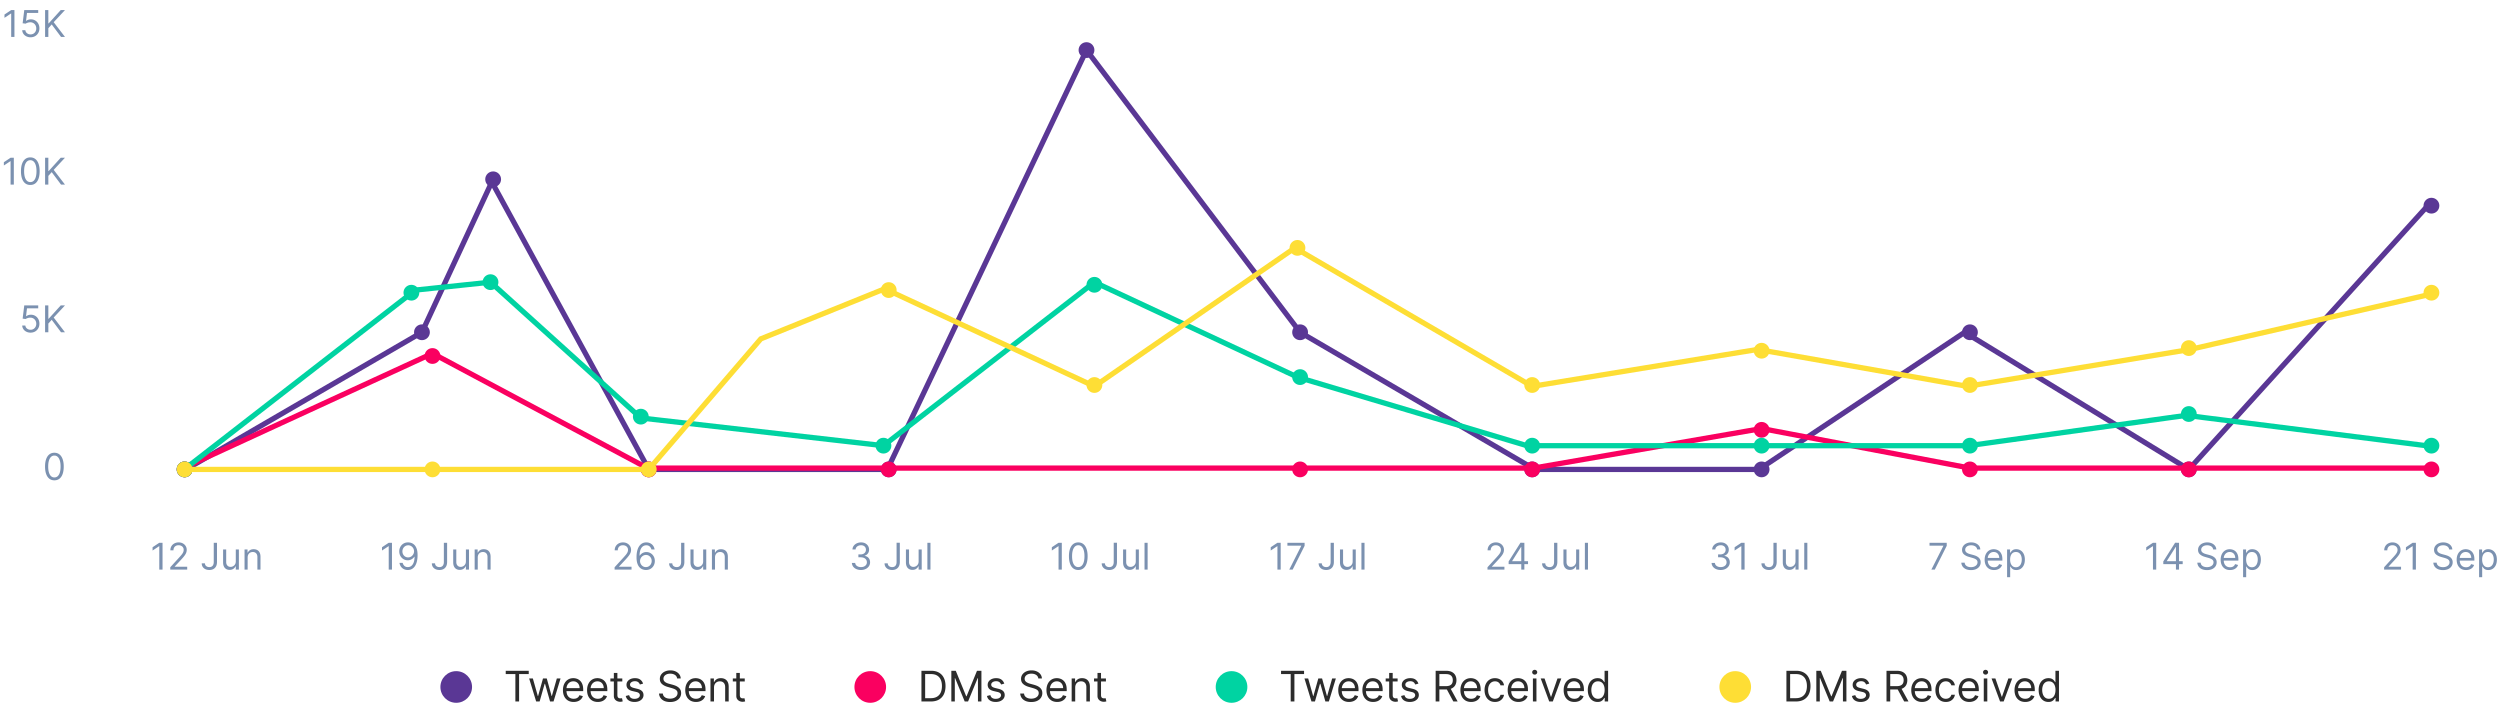 <svg width="948" height="270" viewBox="0 0 948 270" fill="none" xmlns="http://www.w3.org/2000/svg"><path d="M61.633 205.818V216h-1.232v-8.889h-.06l-2.486 1.65v-1.252l2.546-1.691h1.232zM64.563 216v-.895l3.36-3.679c.395-.431.72-.805.975-1.123.255-.322.444-.624.567-.905.126-.285.189-.584.189-.895 0-.358-.087-.668-.259-.93a1.672 1.672 0 00-.696-.606 2.25 2.25 0 00-.994-.214c-.391 0-.733.081-1.024.243a1.68 1.68 0 00-.672.672 2.1 2.1 0 00-.233 1.014h-1.173c0-.597.137-1.12.412-1.571.275-.451.65-.802 1.124-1.054a3.386 3.386 0 011.606-.378c.596 0 1.125.126 1.585.378.461.252.823.591 1.084 1.019.262.428.393.903.393 1.427 0 .374-.068.741-.204 1.099-.132.354-.364.75-.696 1.188-.328.434-.784.964-1.367 1.591l-2.287 2.446v.079h4.733V216h-6.423zm16.49-10.182h1.233v7.279c0 .649-.119 1.201-.357 1.655a2.43 2.43 0 01-1.01 1.034c-.434.236-.946.353-1.536.353-.557 0-1.052-.101-1.486-.303a2.453 2.453 0 01-1.025-.875c-.248-.378-.372-.827-.372-1.347h1.213c0 .288.07.54.213.755.146.212.345.378.597.497.252.12.539.179.86.179.355 0 .656-.074.905-.223.248-.149.437-.368.567-.657.132-.291.199-.647.199-1.068v-7.279zm8.358 7.06v-4.514h1.173V216H89.41v-1.293h-.08a2.507 2.507 0 01-.835.99c-.378.268-.855.402-1.432.402-.477 0-.901-.104-1.273-.313a2.191 2.191 0 01-.875-.954c-.212-.428-.318-.966-.318-1.616v-4.852h1.174v4.772c0 .557.155 1.001.467 1.333.315.331.716.497 1.203.497a2 2 0 00.89-.224 1.94 1.94 0 00.766-.686c.208-.308.313-.701.313-1.178zm4.495-1.472V216h-1.173v-7.636h1.134v1.193h.099c.179-.388.45-.7.815-.935.365-.238.836-.358 1.412-.358.517 0 .97.106 1.358.318.387.209.689.527.904.955.216.424.324.961.324 1.611V216h-1.174v-4.773c0-.6-.156-1.067-.467-1.402-.312-.338-.74-.507-1.283-.507-.374 0-.71.081-1.004.244a1.738 1.738 0 00-.691.711c-.17.311-.254.689-.254 1.133zm54.728-5.588V216h-1.233v-8.889h-.06l-2.486 1.65v-1.252l2.546-1.691h1.233zm6.169-.139c.418.003.835.083 1.253.239.418.155.799.414 1.144.775.344.358.621.847.83 1.467.209.62.313 1.397.313 2.331 0 .905-.086 1.709-.258 2.412-.17.699-.415 1.289-.736 1.77-.318.48-.706.845-1.164 1.093a3.15 3.15 0 01-1.541.373c-.57 0-1.079-.112-1.526-.338a3.002 3.002 0 01-1.094-.949 3.31 3.31 0 01-.542-1.417h1.213c.11.467.327.853.652 1.158.328.302.76.452 1.297.452.786 0 1.405-.343 1.86-1.029.457-.686.686-1.655.686-2.908h-.08a3.139 3.139 0 01-.661.721 2.91 2.91 0 01-1.845.631 3.095 3.095 0 01-1.605-.432 3.288 3.288 0 01-1.164-1.198c-.288-.511-.432-1.094-.432-1.75 0-.624.139-1.194.417-1.711.282-.52.676-.934 1.184-1.243.51-.308 1.11-.457 1.799-.447zm0 1.094c-.417 0-.794.104-1.128.313a2.252 2.252 0 00-.791.835 2.358 2.358 0 00-.288 1.159c0 .424.093.81.278 1.158.189.345.446.62.771.825a2.09 2.09 0 001.118.303 2.12 2.12 0 001.591-.696c.206-.218.367-.465.483-.74.116-.279.174-.569.174-.87a2.27 2.27 0 00-.289-1.119 2.282 2.282 0 00-.785-.845 2.03 2.03 0 00-1.134-.323zm13.509-.955h1.233v7.279c0 .649-.119 1.201-.358 1.655a2.427 2.427 0 01-1.009 1.034c-.434.236-.946.353-1.536.353-.557 0-1.052-.101-1.487-.303a2.456 2.456 0 01-1.024-.875c-.248-.378-.373-.827-.373-1.347h1.213c0 .288.072.54.214.755.146.212.345.378.597.497.252.12.538.179.86.179.355 0 .656-.074.905-.223.248-.149.437-.368.566-.657.133-.291.199-.647.199-1.068v-7.279zm8.358 7.06v-4.514h1.173V216h-1.173v-1.293h-.08a2.505 2.505 0 01-.835.99c-.378.268-.855.402-1.432.402a2.55 2.55 0 01-1.273-.313 2.192 2.192 0 01-.875-.954c-.212-.428-.318-.966-.318-1.616v-4.852h1.173v4.772c0 .557.156 1.001.468 1.333.315.331.716.497 1.203.497.291 0 .588-.075.89-.224.305-.149.56-.378.765-.686.209-.308.314-.701.314-1.178zm4.495-1.472V216h-1.173v-7.636h1.133v1.193h.1c.179-.388.451-.7.815-.935.365-.238.835-.358 1.412-.358.517 0 .97.106 1.357.318.388.209.69.527.905.955.216.424.323.961.323 1.611V216h-1.173v-4.773c0-.6-.156-1.067-.467-1.402-.312-.338-.739-.507-1.283-.507-.375 0-.709.081-1.004.244a1.736 1.736 0 00-.691.711c-.169.311-.254.689-.254 1.133zM233.054 216v-.895l3.361-3.679c.394-.431.719-.805.974-1.123.255-.322.444-.624.567-.905.126-.285.189-.584.189-.895 0-.358-.086-.668-.259-.93a1.67 1.67 0 00-.696-.606 2.248 2.248 0 00-.994-.214c-.391 0-.732.081-1.024.243-.288.16-.512.383-.671.672a2.097 2.097 0 00-.234 1.014h-1.173c0-.597.137-1.12.412-1.571.275-.451.65-.802 1.124-1.054a3.386 3.386 0 011.606-.378c.596 0 1.125.126 1.586.378.46.252.822.591 1.084 1.019.261.428.392.903.392 1.427 0 .374-.068.741-.204 1.099-.132.354-.364.75-.696 1.188-.328.434-.783.964-1.367 1.591l-2.287 2.446v.079h4.733V216h-6.423zm11.857.139a3.811 3.811 0 01-1.253-.238 3.016 3.016 0 01-1.143-.771c-.345-.365-.622-.857-.83-1.477-.209-.623-.314-1.405-.314-2.346 0-.902.085-1.7.254-2.396.169-.7.414-1.288.736-1.765a3.304 3.304 0 011.163-1.094 3.182 3.182 0 011.546-.373c.57 0 1.077.114 1.522.343.447.225.812.54 1.093.945.282.404.464.87.547 1.397h-1.213a2.25 2.25 0 00-.656-1.139c-.325-.301-.756-.452-1.293-.452-.789 0-1.41.343-1.864 1.029-.451.686-.678 1.649-.681 2.888h.079a3.004 3.004 0 011.517-1.188 2.97 2.97 0 01.989-.164c.583 0 1.117.146 1.601.438.484.288.872.687 1.163 1.198.292.507.438 1.088.438 1.745 0 .629-.141 1.206-.423 1.73-.282.52-.678.935-1.188 1.243-.507.305-1.104.454-1.79.447zm0-1.094c.418 0 .792-.104 1.124-.313.335-.209.598-.489.79-.84.196-.351.294-.742.294-1.173 0-.421-.095-.804-.284-1.149a2.16 2.16 0 00-.77-.83 2.043 2.043 0 00-1.114-.308c-.315 0-.608.063-.88.189-.272.122-.51.291-.716.507a2.44 2.44 0 00-.477.741 2.354 2.354 0 00.109 2.003c.192.351.454.635.786.85a2.05 2.05 0 001.138.323zm13.37-9.227h1.233v7.279c0 .649-.119 1.201-.358 1.655a2.433 2.433 0 01-1.009 1.034c-.434.236-.946.353-1.536.353-.557 0-1.053-.101-1.487-.303a2.456 2.456 0 01-1.024-.875c-.249-.378-.373-.827-.373-1.347h1.213c0 .288.071.54.214.755.146.212.345.378.597.497.251.12.538.179.86.179.354 0 .656-.074.904-.223a1.41 1.41 0 00.567-.657c.133-.291.199-.647.199-1.068v-7.279zm8.357 7.06v-4.514h1.174V216h-1.174v-1.293h-.079a2.514 2.514 0 01-.835.99c-.378.268-.856.402-1.432.402-.478 0-.902-.104-1.273-.313a2.192 2.192 0 01-.875-.954c-.212-.428-.318-.966-.318-1.616v-4.852h1.173v4.772c0 .557.156 1.001.467 1.333.315.331.716.497 1.204.497.291 0 .588-.075.889-.224.305-.149.561-.378.766-.686.209-.308.313-.701.313-1.178zm4.496-1.472V216h-1.173v-7.636h1.133v1.193h.1c.179-.388.45-.7.815-.935.364-.238.835-.358 1.412-.358.517 0 .969.106 1.357.318.388.209.689.527.905.955.215.424.323.961.323 1.611V216h-1.173v-4.773c0-.6-.156-1.067-.468-1.402-.311-.338-.739-.507-1.282-.507-.375 0-.71.081-1.005.244a1.742 1.742 0 00-.691.711c-.169.311-.253.689-.253 1.133zm55.36 4.733c-.656 0-1.241-.112-1.755-.338a3.007 3.007 0 01-1.218-.939 2.535 2.535 0 01-.487-1.407h1.253c.026.328.139.611.338.85.199.235.459.417.781.547a2.84 2.84 0 001.068.193c.438 0 .826-.076 1.164-.228.338-.153.603-.365.795-.637.192-.271.289-.586.289-.944a1.77 1.77 0 00-.279-.99c-.185-.288-.457-.513-.815-.676-.358-.162-.796-.243-1.313-.243h-.815v-1.094h.815c.405 0 .759-.073 1.064-.219a1.651 1.651 0 00.985-1.551c0-.345-.077-.645-.229-.9a1.566 1.566 0 00-.646-.596 2.087 2.087 0 00-.975-.214c-.351 0-.683.064-.994.194-.308.126-.56.31-.756.552a1.441 1.441 0 00-.318.865h-1.193c.02-.534.18-1.001.482-1.402.302-.405.696-.72 1.183-.945a3.83 3.83 0 011.616-.338c.63 0 1.17.128 1.621.383.451.252.797.585 1.039.999.242.414.363.862.363 1.342 0 .574-.151 1.063-.453 1.467a2.294 2.294 0 01-1.218.84v.08c.643.106 1.145.379 1.507.82.361.438.542.979.542 1.626 0 .553-.151 1.05-.453 1.491a3.068 3.068 0 01-1.223 1.034c-.517.252-1.105.378-1.765.378zm13.488-10.321h1.233v7.279c0 .649-.119 1.201-.358 1.655a2.427 2.427 0 01-1.009 1.034c-.434.236-.946.353-1.536.353-.557 0-1.053-.101-1.487-.303a2.456 2.456 0 01-1.024-.875c-.248-.378-.373-.827-.373-1.347h1.213c0 .288.072.54.214.755.146.212.345.378.597.497.252.12.538.179.86.179.354 0 .656-.074.905-.223.248-.149.437-.368.566-.657.133-.291.199-.647.199-1.068v-7.279zm8.357 7.06v-4.514h1.174V216h-1.174v-1.293h-.079a2.505 2.505 0 01-.835.99c-.378.268-.855.402-1.432.402a2.55 2.55 0 01-1.273-.313 2.192 2.192 0 01-.875-.954c-.212-.428-.318-.966-.318-1.616v-4.852h1.173v4.772c0 .557.156 1.001.468 1.333.314.331.716.497 1.203.497.291 0 .588-.075.89-.224.305-.149.56-.378.765-.686.209-.308.313-.701.313-1.178zm4.496-7.06V216h-1.173v-10.182h1.173zm49.799 0V216h-1.233v-8.889h-.06l-2.486 1.65v-1.252l2.546-1.691h1.233zm6.249 10.321c-.749 0-1.387-.204-1.914-.611-.527-.411-.93-1.006-1.208-1.785-.279-.782-.418-1.727-.418-2.834 0-1.1.139-2.04.418-2.819.281-.782.686-1.379 1.213-1.79.53-.414 1.166-.621 1.909-.621.742 0 1.377.207 1.904.621.53.411.935 1.008 1.213 1.79.282.779.423 1.719.423 2.819 0 1.107-.14 2.052-.418 2.834-.278.779-.681 1.374-1.208 1.785-.527.407-1.165.611-1.914.611zm0-1.094c.742 0 1.319-.358 1.73-1.073.411-.716.616-1.737.616-3.063 0-.882-.094-1.632-.283-2.252-.186-.62-.454-1.092-.805-1.417a1.778 1.778 0 00-1.258-.487c-.736 0-1.311.363-1.725 1.089-.415.722-.622 1.745-.622 3.067 0 .882.093 1.631.279 2.247.185.617.452 1.086.8 1.407a1.81 1.81 0 001.268.482zm13.443-9.227h1.233v7.279c0 .649-.119 1.201-.358 1.655a2.433 2.433 0 01-1.009 1.034c-.434.236-.946.353-1.536.353-.557 0-1.053-.101-1.487-.303a2.45 2.45 0 01-1.024-.875c-.249-.378-.373-.827-.373-1.347h1.213c0 .288.071.54.214.755.146.212.345.378.596.497.252.12.539.179.861.179.354 0 .656-.074.904-.223a1.41 1.41 0 00.567-.657c.133-.291.199-.647.199-1.068v-7.279zm8.357 7.06v-4.514h1.174V216h-1.174v-1.293h-.079a2.508 2.508 0 01-.836.99c-.377.268-.855.402-1.431.402-.478 0-.902-.104-1.273-.313a2.192 2.192 0 01-.875-.954c-.212-.428-.318-.966-.318-1.616v-4.852h1.173v4.772c0 .557.156 1.001.467 1.333.315.331.716.497 1.203.497.292 0 .589-.075.89-.224.305-.149.561-.378.766-.686.209-.308.313-.701.313-1.178zm4.496-7.06V216h-1.173v-10.182h1.173zm50.455 0V216h-1.233v-8.889h-.06l-2.486 1.65v-1.252l2.546-1.691h1.233zM488.88 216l4.554-9.009v-.079h-5.25v-1.094h6.523v1.154L490.173 216h-1.293zm15.694-10.182h1.233v7.279c0 .649-.119 1.201-.358 1.655a2.433 2.433 0 01-1.009 1.034c-.434.236-.946.353-1.536.353-.557 0-1.053-.101-1.487-.303a2.456 2.456 0 01-1.024-.875c-.249-.378-.373-.827-.373-1.347h1.213c0 .288.071.54.214.755.146.212.345.378.597.497.251.12.538.179.86.179.354 0 .656-.074.904-.223a1.41 1.41 0 00.567-.657c.133-.291.199-.647.199-1.068v-7.279zm8.357 7.06v-4.514h1.174V216h-1.174v-1.293h-.079a2.514 2.514 0 01-.835.99c-.378.268-.856.402-1.432.402-.478 0-.902-.104-1.273-.313a2.192 2.192 0 01-.875-.954c-.212-.428-.318-.966-.318-1.616v-4.852h1.173v4.772c0 .557.156 1.001.467 1.333.315.331.716.497 1.204.497.291 0 .588-.075.889-.224.305-.149.561-.378.766-.686.209-.308.313-.701.313-1.178zm4.496-7.06V216h-1.173v-10.182h1.173zM564.054 216v-.895l3.361-3.679c.394-.431.719-.805.974-1.123.255-.322.444-.624.567-.905.126-.285.189-.584.189-.895 0-.358-.086-.668-.259-.93a1.67 1.67 0 00-.696-.606 2.248 2.248 0 00-.994-.214c-.391 0-.732.081-1.024.243-.288.16-.512.383-.671.672a2.097 2.097 0 00-.234 1.014h-1.173c0-.597.137-1.12.412-1.571.275-.451.65-.802 1.124-1.054a3.386 3.386 0 011.606-.378c.596 0 1.125.126 1.586.378.46.252.822.591 1.084 1.019.261.428.392.903.392 1.427 0 .374-.068.741-.204 1.099-.132.354-.364.75-.696 1.188-.328.434-.783.964-1.367 1.591l-2.287 2.446v.079h4.733V216h-6.423zm8.019-2.088v-1.014l4.475-7.08h.735v1.571h-.497l-3.38 5.35v.079h6.025v1.094h-7.358zm4.793 2.088v-10.182h1.173V216h-1.173zm12.442-10.182h1.233v7.279c0 .649-.119 1.201-.358 1.655a2.427 2.427 0 01-1.009 1.034c-.434.236-.946.353-1.536.353-.557 0-1.052-.101-1.487-.303a2.456 2.456 0 01-1.024-.875c-.248-.378-.373-.827-.373-1.347h1.214c0 .288.071.54.213.755.146.212.345.378.597.497.252.12.538.179.86.179.355 0 .656-.074.905-.223.248-.149.437-.368.567-.657.132-.291.198-.647.198-1.068v-7.279zm8.358 7.06v-4.514h1.173V216h-1.173v-1.293h-.08a2.505 2.505 0 01-.835.99c-.378.268-.855.402-1.432.402-.477 0-.901-.104-1.273-.313a2.192 2.192 0 01-.875-.954c-.212-.428-.318-.966-.318-1.616v-4.852h1.173v4.772c0 .557.156 1.001.468 1.333.315.331.716.497 1.203.497a2 2 0 00.89-.224c.305-.149.56-.378.765-.686.209-.308.314-.701.314-1.178zm4.495-7.06V216h-1.173v-10.182h1.173zm50.333 10.321c-.656 0-1.241-.112-1.755-.338a3.007 3.007 0 01-1.218-.939 2.535 2.535 0 01-.487-1.407h1.253c.026.328.139.611.338.85.199.235.459.417.781.547a2.84 2.84 0 001.068.193c.438 0 .826-.076 1.164-.228.338-.153.603-.365.795-.637.192-.271.289-.586.289-.944a1.77 1.77 0 00-.279-.99c-.185-.288-.457-.513-.815-.676-.358-.162-.796-.243-1.313-.243h-.815v-1.094h.815c.405 0 .759-.073 1.064-.219a1.651 1.651 0 00.985-1.551c0-.345-.077-.645-.229-.9a1.566 1.566 0 00-.646-.596 2.087 2.087 0 00-.975-.214c-.351 0-.683.064-.994.194-.308.126-.56.31-.756.552a1.441 1.441 0 00-.318.865h-1.193c.02-.534.18-1.001.482-1.402.302-.405.696-.72 1.183-.945a3.83 3.83 0 011.616-.338c.63 0 1.17.128 1.621.383.451.252.797.585 1.039.999.242.414.363.862.363 1.342 0 .574-.151 1.063-.453 1.467a2.294 2.294 0 01-1.218.84v.08c.643.106 1.145.379 1.507.82.361.438.542.979.542 1.626 0 .553-.151 1.05-.453 1.491a3.068 3.068 0 01-1.223 1.034c-.517.252-1.105.378-1.765.378zm9.054-10.321V216h-1.233v-8.889h-.06l-2.486 1.65v-1.252l2.546-1.691h1.233zm10.942 0h1.233v7.279c0 .649-.119 1.201-.358 1.655a2.433 2.433 0 01-1.009 1.034c-.434.236-.946.353-1.536.353-.557 0-1.053-.101-1.487-.303a2.456 2.456 0 01-1.024-.875c-.249-.378-.373-.827-.373-1.347h1.213c0 .288.071.54.214.755.146.212.345.378.597.497.251.12.538.179.86.179.354 0 .656-.074.904-.223a1.41 1.41 0 00.567-.657c.133-.291.199-.647.199-1.068v-7.279zm8.357 7.06v-4.514h1.174V216h-1.174v-1.293h-.079a2.514 2.514 0 01-.835.99c-.378.268-.856.402-1.432.402-.478 0-.902-.104-1.273-.313a2.192 2.192 0 01-.875-.954c-.212-.428-.318-.966-.318-1.616v-4.852h1.173v4.772c0 .557.156 1.001.467 1.333.315.331.716.497 1.204.497.291 0 .588-.075.889-.224.305-.149.561-.378.766-.686.209-.308.313-.701.313-1.178zm4.496-7.06V216h-1.173v-10.182h1.173zM732.372 216l4.554-9.009v-.079h-5.25v-1.094h6.523v1.154L733.665 216h-1.293zm17.365-7.636a1.564 1.564 0 00-.726-1.174c-.424-.278-.945-.417-1.561-.417-.451 0-.845.073-1.183.218a1.894 1.894 0 00-.786.602 1.438 1.438 0 00-.278.87c0 .272.064.506.193.701.133.192.302.353.508.482.205.126.421.231.646.314.225.079.432.144.621.193l1.034.279c.266.069.561.166.885.288.329.123.642.29.94.502.302.209.55.478.746.806.195.328.293.731.293 1.208 0 .55-.144 1.047-.432 1.491-.285.444-.703.797-1.253 1.059-.547.262-1.212.393-1.994.393-.729 0-1.36-.118-1.894-.353-.53-.235-.948-.563-1.253-.984a2.808 2.808 0 01-.512-1.467h1.273c.033.384.162.703.388.955.228.248.517.434.865.556.351.12.729.179 1.133.179.471 0 .893-.076 1.268-.228.374-.156.671-.372.89-.647.219-.278.328-.603.328-.974 0-.338-.095-.613-.283-.825a2.078 2.078 0 00-.746-.517 7.702 7.702 0 00-1-.348l-1.252-.358c-.796-.229-1.426-.556-1.89-.98-.464-.424-.696-.979-.696-1.665 0-.57.155-1.068.463-1.492a3.067 3.067 0 011.253-.994 4.224 4.224 0 011.765-.358c.656 0 1.239.118 1.75.353.51.232.914.55 1.213.955.301.404.46.863.477 1.377h-1.193zm6.402 7.795c-.736 0-1.371-.162-1.904-.487a3.266 3.266 0 01-1.228-1.372c-.285-.59-.428-1.276-.428-2.059 0-.782.143-1.471.428-2.068.288-.6.689-1.067 1.203-1.402.517-.338 1.12-.507 1.81-.507.397 0 .79.066 1.178.199.388.133.741.348 1.059.646.318.295.571.686.76 1.174.189.487.284 1.087.284 1.799v.498h-5.887v-1.015h4.694c0-.431-.087-.815-.259-1.153a1.943 1.943 0 00-.726-.8c-.311-.196-.679-.294-1.103-.294-.468 0-.872.116-1.214.348a2.288 2.288 0 00-.78.895 2.632 2.632 0 00-.274 1.183v.676c0 .577.1 1.066.299 1.467.202.398.482.701.84.91.358.205.774.308 1.248.308.308 0 .586-.043.835-.129.252-.09.469-.222.651-.398.183-.179.324-.401.423-.666l1.133.318a2.497 2.497 0 01-.601 1.014c-.282.289-.63.514-1.044.676-.414.16-.88.239-1.397.239zm4.947 2.705v-10.5h1.133v1.213h.139c.086-.133.206-.302.358-.507.156-.209.378-.395.666-.557.292-.166.687-.249 1.184-.249.643 0 1.209.161 1.7.482.491.322.873.778 1.148 1.368.276.59.413 1.286.413 2.088 0 .808-.137 1.509-.413 2.103-.275.59-.656 1.047-1.143 1.372-.487.321-1.049.482-1.685.482-.491 0-.884-.081-1.179-.244a2.182 2.182 0 01-.681-.561 7.523 7.523 0 01-.368-.527h-.099v4.037h-1.173zm1.153-6.682c0 .577.085 1.085.254 1.526.169.438.415.781.74 1.029.325.245.723.368 1.193.368.491 0 .9-.129 1.228-.388a2.37 2.37 0 00.746-1.054c.169-.444.254-.938.254-1.481 0-.537-.083-1.021-.249-1.452a2.238 2.238 0 00-.741-1.029c-.328-.255-.74-.383-1.238-.383-.477 0-.878.121-1.203.363-.324.239-.57.573-.735 1.004-.166.428-.249.927-.249 1.497zm55.395-6.364V216h-1.233v-8.889h-.06l-2.486 1.65v-1.252l2.546-1.691h1.233zm2.689 8.094v-1.014l4.475-7.08h.735v1.571h-.497l-3.38 5.35v.079h6.025v1.094h-7.358zm4.793 2.088v-10.182h1.173V216h-1.173zm14.113-7.636a1.564 1.564 0 00-.726-1.174c-.424-.278-.945-.417-1.561-.417-.451 0-.845.073-1.183.218a1.894 1.894 0 00-.786.602 1.445 1.445 0 00-.278.87c0 .272.064.506.194.701.132.192.301.353.507.482.205.126.421.231.646.314.225.079.433.144.622.193l1.034.279c.265.069.56.166.885.288.328.123.641.29.939.502.302.209.55.478.746.806.195.328.293.731.293 1.208 0 .55-.144 1.047-.432 1.491-.285.444-.703.797-1.253 1.059-.547.262-1.212.393-1.994.393-.729 0-1.36-.118-1.894-.353-.53-.235-.948-.563-1.253-.984a2.817 2.817 0 01-.512-1.467h1.273c.033.384.162.703.388.955.228.248.517.434.865.556.351.12.729.179 1.133.179.471 0 .894-.076 1.268-.228.375-.156.671-.372.89-.647.219-.278.328-.603.328-.974 0-.338-.094-.613-.283-.825a2.078 2.078 0 00-.746-.517 7.687 7.687 0 00-.999-.348l-1.253-.358c-.796-.229-1.425-.556-1.889-.98-.464-.424-.696-.979-.696-1.665 0-.57.154-1.068.462-1.492a3.073 3.073 0 011.253-.994 4.224 4.224 0 011.765-.358c.656 0 1.239.118 1.75.353.51.232.914.55 1.213.955.301.404.46.863.477 1.377h-1.193zm6.402 7.795c-.736 0-1.37-.162-1.904-.487a3.273 3.273 0 01-1.228-1.372c-.285-.59-.428-1.276-.428-2.059 0-.782.143-1.471.428-2.068.288-.6.689-1.067 1.203-1.402.517-.338 1.12-.507 1.81-.507.397 0 .79.066 1.178.199.388.133.741.348 1.059.646.318.295.572.686.761 1.174.189.487.283 1.087.283 1.799v.498h-5.886v-1.015h4.693c0-.431-.086-.815-.259-1.153a1.943 1.943 0 00-.726-.8c-.311-.196-.679-.294-1.103-.294-.468 0-.872.116-1.213.348a2.29 2.29 0 00-.781.895 2.632 2.632 0 00-.273 1.183v.676c0 .577.099 1.066.298 1.467.202.398.482.701.84.91.358.205.774.308 1.248.308.308 0 .587-.043.835-.129.252-.09.469-.222.652-.398.182-.179.323-.401.422-.666l1.134.318a2.51 2.51 0 01-.602 1.014c-.282.289-.63.514-1.044.676-.414.16-.88.239-1.397.239zm4.947 2.705v-10.5h1.133v1.213h.139c.087-.133.206-.302.358-.507a2.09 2.09 0 01.667-.557c.291-.166.686-.249 1.183-.249.643 0 1.21.161 1.7.482.491.322.874.778 1.149 1.368.275.59.412 1.286.412 2.088 0 .808-.137 1.509-.412 2.103-.275.59-.657 1.047-1.144 1.372-.487.321-1.049.482-1.685.482-.491 0-.884-.081-1.178-.244a2.187 2.187 0 01-.682-.561 7.881 7.881 0 01-.368-.527h-.099v4.037h-1.173zm1.153-6.682c0 .577.085 1.085.254 1.526.169.438.416.781.74 1.029.325.245.723.368 1.194.368.49 0 .9-.129 1.228-.388.331-.262.58-.613.745-1.054.169-.444.254-.938.254-1.481 0-.537-.083-1.021-.249-1.452a2.243 2.243 0 00-.74-1.029c-.329-.255-.741-.383-1.238-.383-.478 0-.879.121-1.203.363-.325.239-.571.573-.736 1.004-.166.428-.249.927-.249 1.497zM904.054 216v-.895l3.361-3.679c.394-.431.719-.805.974-1.123.255-.322.444-.624.567-.905.126-.285.189-.584.189-.895 0-.358-.086-.668-.259-.93a1.67 1.67 0 00-.696-.606 2.248 2.248 0 00-.994-.214c-.391 0-.732.081-1.024.243-.288.16-.512.383-.671.672a2.097 2.097 0 00-.234 1.014h-1.173c0-.597.137-1.12.412-1.571.275-.451.65-.802 1.124-1.054a3.386 3.386 0 011.606-.378c.596 0 1.125.126 1.586.378.46.252.822.591 1.084 1.019.261.428.392.903.392 1.427 0 .374-.068.741-.204 1.099-.132.354-.364.75-.696 1.188-.328.434-.783.964-1.367 1.591l-2.287 2.446v.079h4.733V216h-6.423zm12.056-10.182V216h-1.233v-8.889h-.06l-2.485 1.65v-1.252l2.545-1.691h1.233zm12.613 2.546a1.564 1.564 0 00-.726-1.174c-.424-.278-.944-.417-1.561-.417-.451 0-.845.073-1.183.218a1.894 1.894 0 00-.786.602 1.445 1.445 0 00-.278.87c0 .272.065.506.194.701.132.192.301.353.507.482.205.126.421.231.646.314.226.079.433.144.622.193l1.034.279c.265.069.56.166.885.288.328.123.641.29.939.502.302.209.551.478.746.806.196.328.293.731.293 1.208 0 .55-.144 1.047-.432 1.491-.285.444-.703.797-1.253 1.059-.547.262-1.211.393-1.994.393-.729 0-1.36-.118-1.894-.353-.53-.235-.948-.563-1.253-.984a2.817 2.817 0 01-.512-1.467h1.273c.033.384.162.703.388.955a2.1 2.1 0 00.865.556c.351.12.729.179 1.133.179.471 0 .894-.076 1.268-.228.375-.156.671-.372.89-.647.219-.278.328-.603.328-.974 0-.338-.094-.613-.283-.825a2.078 2.078 0 00-.746-.517 7.687 7.687 0 00-.999-.348l-1.253-.358c-.795-.229-1.425-.556-1.889-.98-.464-.424-.696-.979-.696-1.665 0-.57.154-1.068.462-1.492a3.073 3.073 0 011.253-.994 4.224 4.224 0 011.765-.358c.656 0 1.239.118 1.75.353.51.232.915.55 1.213.955.302.404.461.863.477 1.377h-1.193zm6.402 7.795c-.736 0-1.37-.162-1.904-.487a3.273 3.273 0 01-1.228-1.372c-.285-.59-.427-1.276-.427-2.059 0-.782.142-1.471.427-2.068.288-.6.689-1.067 1.203-1.402.517-.338 1.12-.507 1.81-.507.398 0 .79.066 1.178.199.388.133.741.348 1.059.646.318.295.572.686.761 1.174.189.487.283 1.087.283 1.799v.498h-5.886v-1.015h4.693c0-.431-.086-.815-.259-1.153a1.948 1.948 0 00-.725-.8c-.312-.196-.68-.294-1.104-.294-.467 0-.872.116-1.213.348a2.298 2.298 0 00-.781.895 2.632 2.632 0 00-.273 1.183v.676c0 .577.099 1.066.298 1.467.202.398.482.701.84.91.358.205.774.308 1.248.308.308 0 .587-.043.835-.129.252-.09.469-.222.652-.398.182-.179.323-.401.422-.666l1.134.318a2.51 2.51 0 01-.602 1.014c-.281.289-.63.514-1.044.676-.414.16-.88.239-1.397.239zm4.947 2.705v-10.5h1.133v1.213h.14c.086-.133.205-.302.358-.507.155-.209.377-.395.666-.557.291-.166.686-.249 1.183-.249.643 0 1.21.161 1.7.482.491.322.874.778 1.149 1.368.275.59.412 1.286.412 2.088 0 .808-.137 1.509-.412 2.103-.275.59-.657 1.047-1.144 1.372-.487.321-1.049.482-1.685.482-.491 0-.883-.081-1.178-.244a2.182 2.182 0 01-.681-.561 7.195 7.195 0 01-.368-.527h-.1v4.037h-1.173zm1.153-6.682c0 .577.085 1.085.254 1.526.169.438.416.781.741 1.029.324.245.722.368 1.193.368.49 0 .9-.129 1.228-.388.331-.262.58-.613.746-1.054.169-.444.253-.938.253-1.481 0-.537-.083-1.021-.248-1.452a2.252 2.252 0 00-.741-1.029c-.328-.255-.741-.383-1.238-.383-.477 0-.878.121-1.203.363-.325.239-.57.573-.736 1.004-.166.428-.249.927-.249 1.497zM5.243 59.818V70H4.01v-8.89h-.06l-2.486 1.651v-1.253l2.546-1.69h1.233zm6.25 10.321c-.75 0-1.388-.204-1.915-.611-.527-.411-.93-1.006-1.208-1.785-.278-.782-.418-1.727-.418-2.834 0-1.1.14-2.04.418-2.819.282-.782.686-1.379 1.213-1.79.53-.414 1.167-.621 1.91-.621.742 0 1.376.207 1.903.621.53.411.935 1.008 1.213 1.79.282.78.423 1.719.423 2.82 0 1.106-.14 2.05-.418 2.833-.278.779-.68 1.374-1.208 1.785-.527.407-1.165.611-1.914.611zm0-1.093c.742 0 1.318-.359 1.73-1.074.41-.716.616-1.737.616-3.063 0-.882-.095-1.632-.284-2.252-.185-.62-.454-1.092-.805-1.417a1.778 1.778 0 00-1.258-.487c-.736 0-1.31.363-1.725 1.089-.414.722-.621 1.745-.621 3.067 0 .882.092 1.63.278 2.247.186.617.452 1.086.8 1.407.352.322.774.483 1.268.483zM17.1 70V59.818h1.233v5.051h.12l4.573-5.05h1.611l-4.276 4.593L24.637 70h-1.491l-3.54-4.733-1.273 1.432V70H17.1zM5.475 3.818V14H4.242V5.11h-.06L1.698 6.762V5.51l2.545-1.69h1.233zm6.11 10.321a3.496 3.496 0 01-1.576-.348 2.927 2.927 0 01-1.123-.954 2.6 2.6 0 01-.463-1.383h1.194c.046.461.255.842.626 1.144.375.298.822.447 1.342.447.418 0 .79-.097 1.114-.293a2.07 2.07 0 00.77-.805 2.39 2.39 0 00.284-1.169c0-.444-.098-.84-.293-1.188a2.152 2.152 0 00-.796-.83 2.247 2.247 0 00-1.158-.308 3.183 3.183 0 00-.96.144 2.65 2.65 0 00-.81.373l-1.153-.14.616-5.01h5.29v1.093h-4.256l-.358 3.003h.06c.209-.166.47-.303.785-.413.315-.11.643-.164.985-.164.623 0 1.178.15 1.665.448.49.294.875.699 1.154 1.213.281.513.422 1.1.422 1.76 0 .65-.146 1.23-.437 1.74a3.199 3.199 0 01-1.194 1.203c-.507.291-1.083.437-1.73.437zM17.1 14V3.818h1.233V8.87h.12l4.573-5.05h1.611l-4.276 4.593L24.637 14h-1.491l-3.54-4.733-1.273 1.432V14H17.1zm-5.515 112.139a3.496 3.496 0 01-1.576-.348 2.929 2.929 0 01-1.123-.954 2.602 2.602 0 01-.463-1.382h1.194c.046.46.255.841.626 1.143.375.298.822.447 1.342.447.418 0 .79-.097 1.114-.293.328-.195.585-.464.77-.805a2.39 2.39 0 00.284-1.169c0-.444-.098-.84-.293-1.188a2.153 2.153 0 00-.796-.83 2.246 2.246 0 00-1.158-.308 3.143 3.143 0 00-.96.144 2.65 2.65 0 00-.81.373l-1.153-.139.616-5.012h5.29v1.094h-4.256l-.358 3.003h.06c.209-.166.47-.303.785-.413a2.99 2.99 0 01.985-.164c.623 0 1.178.149 1.665.448.49.294.875.699 1.154 1.213.281.513.422 1.1.422 1.76 0 .649-.146 1.229-.437 1.74a3.2 3.2 0 01-1.194 1.203c-.507.291-1.083.437-1.73.437zM17.1 126v-10.182h1.233v5.051h.12l4.573-5.051h1.611l-4.276 4.594L24.637 126h-1.491l-3.54-4.733-1.273 1.432V126H17.1zm3.525 56.139c-.75 0-1.387-.204-1.914-.611-.527-.411-.93-1.006-1.208-1.785-.279-.782-.418-1.727-.418-2.834 0-1.1.14-2.04.418-2.819.282-.782.686-1.379 1.213-1.79.53-.414 1.167-.621 1.909-.621s1.377.207 1.904.621c.53.411.935 1.008 1.213 1.79.282.779.423 1.719.423 2.819 0 1.107-.14 2.052-.418 2.834-.278.779-.68 1.374-1.208 1.785-.527.407-1.165.611-1.914.611zm0-1.094c.742 0 1.32-.358 1.73-1.073.411-.716.617-1.737.617-3.063 0-.882-.095-1.632-.284-2.252-.185-.62-.454-1.092-.805-1.417a1.777 1.777 0 00-1.258-.487c-.736 0-1.31.363-1.725 1.089-.414.722-.622 1.745-.622 3.067 0 .882.093 1.631.279 2.247.185.617.452 1.086.8 1.407a1.81 1.81 0 001.268.482z" fill="#7B91B0"/><circle cx="173" cy="260.5" fill="#5A3795" r="6"/><path d="M191.773 255.614v-1.25h8.727v1.25h-3.659V266h-1.409v-10.386h-3.659zM203.31 266l-2.659-8.727h1.409l1.887 6.682h.09l1.864-6.682h1.432l1.841 6.659h.091l1.886-6.659h1.409L209.901 266h-1.318l-1.909-6.705h-.137L204.628 266h-1.318zm14.225.182c-.841 0-1.566-.186-2.176-.557a3.736 3.736 0 01-1.403-1.568c-.326-.674-.489-1.459-.489-2.352 0-.894.163-1.682.489-2.364.329-.686.787-1.22 1.375-1.602.59-.387 1.28-.58 2.068-.58.454 0 .903.076 1.346.227.444.152.847.398 1.211.739.363.337.653.784.869 1.341.216.557.324 1.242.324 2.057v.568h-6.728v-1.159h5.364c0-.493-.098-.932-.295-1.318a2.226 2.226 0 00-.83-.915c-.356-.224-.776-.335-1.261-.335-.534 0-.996.132-1.387.397a2.633 2.633 0 00-.892 1.023 3.01 3.01 0 00-.312 1.352v.773c0 .659.113 1.218.341 1.676.231.455.551.801.96 1.04.409.235.884.352 1.426.352.352 0 .671-.049.955-.147.288-.103.536-.254.744-.455.208-.205.369-.458.483-.761l1.295.363a2.86 2.86 0 01-.687 1.159c-.322.33-.72.587-1.193.773a4.425 4.425 0 01-1.597.273zm9.153 0c-.841 0-1.567-.186-2.177-.557a3.742 3.742 0 01-1.403-1.568c-.326-.674-.489-1.459-.489-2.352 0-.894.163-1.682.489-2.364.33-.686.788-1.22 1.375-1.602.591-.387 1.28-.58 2.068-.58.455 0 .904.076 1.347.227.443.152.846.398 1.21.739.364.337.653.784.869 1.341.216.557.324 1.242.324 2.057v.568h-6.727v-1.159h5.364c0-.493-.099-.932-.296-1.318a2.223 2.223 0 00-.829-.915c-.356-.224-.777-.335-1.262-.335-.534 0-.996.132-1.386.397a2.625 2.625 0 00-.892 1.023 3.01 3.01 0 00-.313 1.352v.773c0 .659.114 1.218.341 1.676.231.455.551.801.96 1.04.41.235.885.352 1.427.352.352 0 .67-.049.954-.147.288-.103.536-.254.744-.455.209-.205.37-.458.483-.761l1.296.363c-.136.44-.366.826-.688 1.159-.322.33-.719.587-1.193.773a4.416 4.416 0 01-1.596.273zm9.288-8.909v1.136h-4.522v-1.136h4.522zm-3.204-2.091h1.341v8.318c0 .379.055.663.165.852a.847.847 0 00.431.375c.178.061.366.091.563.091.148 0 .269-.007.364-.023l.227-.045.273 1.205a2.74 2.74 0 01-.381.102 2.792 2.792 0 01-.619.057 2.7 2.7 0 01-1.114-.245 2.217 2.217 0 01-.898-.744c-.235-.333-.352-.754-.352-1.261v-8.682zm11.087 4.045l-1.204.341a2.229 2.229 0 00-.336-.585 1.63 1.63 0 00-.591-.477c-.25-.125-.57-.188-.96-.188-.534 0-.979.123-1.335.37-.352.242-.528.551-.528.926 0 .333.121.596.363.789.243.194.621.355 1.137.483l1.295.319c.78.189 1.362.479 1.744.869.383.386.574.884.574 1.494 0 .5-.144.947-.432 1.341-.284.394-.681.705-1.193.932-.511.227-1.106.341-1.784.341-.89 0-1.627-.193-2.21-.58-.583-.386-.953-.95-1.108-1.693l1.273-.318c.121.47.35.822.687 1.057.341.235.786.352 1.335.352.625 0 1.122-.133 1.489-.398.371-.269.557-.591.557-.966 0-.303-.106-.556-.318-.761-.212-.208-.538-.364-.978-.466l-1.454-.341c-.799-.189-1.387-.483-1.762-.88-.371-.402-.556-.904-.556-1.506 0-.493.138-.928.414-1.307a2.827 2.827 0 011.142-.892c.485-.216 1.035-.324 1.648-.324.864 0 1.542.189 2.034.568.496.379.849.879 1.057 1.5zm12.903-1.954a1.784 1.784 0 00-.829-1.341c-.485-.318-1.08-.477-1.785-.477-.515 0-.965.083-1.352.25a2.156 2.156 0 00-.898.687 1.649 1.649 0 00-.318.994c0 .311.074.578.222.802.151.219.345.403.579.551.235.144.481.263.739.358.258.09.494.164.71.221l1.182.318c.303.08.64.19 1.011.33.375.14.733.331 1.074.574.345.238.629.545.853.92.223.375.335.835.335 1.381 0 .629-.165 1.197-.494 1.704-.326.508-.804.911-1.432 1.211-.625.299-1.385.449-2.279.449-.833 0-1.555-.135-2.164-.404-.607-.269-1.084-.644-1.432-1.125a3.213 3.213 0 01-.586-1.676h1.455c.038.439.186.803.443 1.091.262.284.591.496.989.636.401.137.833.205 1.295.205.538 0 1.021-.087 1.449-.262.428-.178.767-.424 1.017-.738.25-.318.375-.69.375-1.114 0-.386-.108-.701-.324-.943a2.39 2.39 0 00-.852-.591 9.083 9.083 0 00-1.142-.398l-1.432-.409c-.909-.261-1.629-.634-2.159-1.119-.53-.485-.795-1.119-.795-1.903 0-.652.176-1.22.528-1.705a3.503 3.503 0 011.432-1.136c.602-.273 1.274-.409 2.017-.409.75 0 1.417.134 2 .403.583.265 1.045.629 1.386 1.091.345.462.527.987.546 1.574h-1.364zm7.157 8.909c-.841 0-1.566-.186-2.176-.557a3.744 3.744 0 01-1.404-1.568c-.325-.674-.488-1.459-.488-2.352 0-.894.163-1.682.488-2.364.33-.686.788-1.22 1.375-1.602.591-.387 1.281-.58 2.069-.58.454 0 .903.076 1.346.227.443.152.847.398 1.21.739.364.337.654.784.87 1.341.216.557.324 1.242.324 2.057v.568h-6.728v-1.159h5.364c0-.493-.099-.932-.296-1.318a2.217 2.217 0 00-.829-.915c-.356-.224-.777-.335-1.261-.335-.535 0-.997.132-1.387.397a2.625 2.625 0 00-.892 1.023 3.01 3.01 0 00-.312 1.352v.773c0 .659.113 1.218.341 1.676.231.455.551.801.96 1.04.409.235.884.352 1.426.352.352 0 .67-.049.954-.147.288-.103.536-.254.745-.455.208-.205.369-.458.483-.761l1.295.363a2.86 2.86 0 01-.687 1.159 3.35 3.35 0 01-1.194.773 4.416 4.416 0 01-1.596.273zm6.834-5.432V266h-1.341v-8.727h1.296v1.363h.113c.205-.443.516-.799.932-1.068.417-.273.955-.409 1.614-.409.591 0 1.108.121 1.551.364.443.238.788.602 1.034 1.091.246.484.369 1.098.369 1.841V266h-1.341v-5.455c0-.685-.178-1.219-.534-1.602-.356-.386-.844-.579-1.466-.579-.428 0-.81.092-1.147.278a1.985 1.985 0 00-.79.813c-.193.356-.29.787-.29 1.295zm11.654-3.477v1.136h-4.523v-1.136h4.523zm-3.204-2.091h1.34v8.318c0 .379.055.663.165.852a.853.853 0 00.432.375c.178.061.366.091.563.091.147 0 .268-.007.363-.023l.227-.045.273 1.205a2.76 2.76 0 01-.38.102c-.163.038-.37.057-.62.057-.379 0-.75-.082-1.113-.245a2.21 2.21 0 01-.898-.744c-.235-.333-.352-.754-.352-1.261v-8.682z" fill="#2C2C2C"/><circle cx="330" cy="260.5" fill="#FA0060" r="6"/><path d="M353 266h-3.591v-11.636h3.75c1.129 0 2.095.233 2.898.698.803.463 1.418 1.127 1.846 1.995.428.863.642 1.898.642 3.102 0 1.212-.215 2.256-.647 3.131a4.618 4.618 0 01-1.887 2.011c-.825.466-1.829.699-3.011.699zm-2.182-1.25h2.091c.962 0 1.76-.186 2.392-.557a3.428 3.428 0 001.415-1.585c.311-.686.466-1.502.466-2.449 0-.939-.154-1.748-.46-2.426a3.396 3.396 0 00-1.375-1.568c-.61-.368-1.37-.551-2.279-.551h-2.25v9.136zm9.931-10.386h1.682l3.954 9.659h.137l3.954-9.659h1.682V266h-1.318v-8.841h-.114L367.09 266h-1.273l-3.636-8.841h-.114V266h-1.318v-11.636zm20.074 4.863l-1.204.341a2.253 2.253 0 00-.335-.585 1.63 1.63 0 00-.591-.477c-.25-.125-.57-.188-.96-.188-.535 0-.98.123-1.336.37-.352.242-.528.551-.528.926 0 .333.121.596.364.789.242.194.621.355 1.136.483l1.295.319c.781.189 1.362.479 1.745.869.382.386.574.884.574 1.494 0 .5-.144.947-.432 1.341-.284.394-.682.705-1.193.932-.512.227-1.107.341-1.785.341-.89 0-1.626-.193-2.21-.58-.583-.386-.952-.95-1.108-1.693l1.273-.318c.121.47.35.822.688 1.057.34.235.785.352 1.335.352.625 0 1.121-.133 1.488-.398.372-.269.557-.591.557-.966 0-.303-.106-.556-.318-.761-.212-.208-.538-.364-.977-.466l-1.455-.341c-.799-.189-1.386-.483-1.761-.88-.371-.402-.557-.904-.557-1.506 0-.493.138-.928.415-1.307a2.82 2.82 0 011.142-.892c.485-.216 1.034-.324 1.648-.324.863 0 1.541.189 2.034.568.496.379.848.879 1.056 1.5zm12.903-1.954a1.782 1.782 0 00-.829-1.341c-.485-.318-1.08-.477-1.784-.477-.515 0-.966.083-1.352.25a2.15 2.15 0 00-.898.687 1.649 1.649 0 00-.318.994c0 .311.074.578.221.802.152.219.345.403.58.551.235.144.481.263.738.358.258.09.495.164.711.221l1.181.318c.304.08.641.19 1.012.33.375.14.733.331 1.074.574.344.238.628.545.852.92.223.375.335.835.335 1.381 0 .629-.165 1.197-.494 1.704-.326.508-.803.911-1.432 1.211-.625.299-1.384.449-2.278.449-.834 0-1.555-.135-2.165-.404-.606-.269-1.083-.644-1.432-1.125a3.203 3.203 0 01-.585-1.676h1.454c.038.439.186.803.444 1.091.261.284.59.496.988.636.402.137.834.205 1.296.205.538 0 1.02-.087 1.449-.262.428-.178.767-.424 1.017-.738.25-.318.375-.69.375-1.114 0-.386-.108-.701-.324-.943a2.386 2.386 0 00-.853-.591 9.083 9.083 0 00-1.142-.398l-1.431-.409c-.91-.261-1.629-.634-2.16-1.119-.53-.485-.795-1.119-.795-1.903 0-.652.176-1.22.528-1.705a3.51 3.51 0 011.432-1.136c.603-.273 1.275-.409 2.017-.409.75 0 1.417.134 2 .403.584.265 1.046.629 1.387 1.091.344.462.526.987.545 1.574h-1.364zm7.157 8.909c-.841 0-1.566-.186-2.176-.557a3.736 3.736 0 01-1.403-1.568c-.326-.674-.489-1.459-.489-2.352 0-.894.163-1.682.489-2.364.329-.686.788-1.22 1.375-1.602.591-.387 1.28-.58 2.068-.58.454 0 .903.076 1.346.227.444.152.847.398 1.211.739.363.337.653.784.869 1.341.216.557.324 1.242.324 2.057v.568h-6.727v-1.159h5.363c0-.493-.098-.932-.295-1.318a2.219 2.219 0 00-.83-.915c-.356-.224-.776-.335-1.261-.335-.534 0-.996.132-1.386.397a2.627 2.627 0 00-.893 1.023 3.01 3.01 0 00-.312 1.352v.773c0 .659.114 1.218.341 1.676.231.455.551.801.96 1.04.409.235.885.352 1.426.352.353 0 .671-.049.955-.147.288-.103.536-.254.744-.455.208-.205.369-.458.483-.761l1.296.363c-.137.44-.366.826-.688 1.159-.322.33-.72.587-1.193.773a4.425 4.425 0 01-1.597.273zm6.835-5.432V266h-1.341v-8.727h1.295v1.363h.114c.204-.443.515-.799.932-1.068.416-.273.954-.409 1.613-.409.591 0 1.108.121 1.551.364.444.238.788.602 1.034 1.091.247.484.37 1.098.37 1.841V266h-1.341v-5.455c0-.685-.178-1.219-.534-1.602-.356-.386-.845-.579-1.466-.579-.428 0-.811.092-1.148.278a1.998 1.998 0 00-.79.813c-.193.356-.289.787-.289 1.295zm11.653-3.477v1.136h-4.522v-1.136h4.522zm-3.204-2.091h1.341v8.318c0 .379.055.663.165.852a.847.847 0 00.431.375c.178.061.366.091.563.091.148 0 .269-.007.364-.023l.227-.045.273 1.205a2.74 2.74 0 01-.381.102 2.792 2.792 0 01-.619.057 2.7 2.7 0 01-1.114-.245 2.217 2.217 0 01-.898-.744c-.235-.333-.352-.754-.352-1.261v-8.682z" fill="#2C2C2C"/><circle cx="467" cy="260.5" fill="#00D3A2" r="6"/><path d="M485.773 255.614v-1.25h8.727v1.25h-3.659V266h-1.409v-10.386h-3.659zM497.31 266l-2.659-8.727h1.409l1.887 6.682h.09l1.864-6.682h1.432l1.841 6.659h.091l1.886-6.659h1.409L503.901 266h-1.318l-1.909-6.705h-.137L498.628 266h-1.318zm14.225.182c-.841 0-1.566-.186-2.176-.557a3.736 3.736 0 01-1.403-1.568c-.326-.674-.489-1.459-.489-2.352 0-.894.163-1.682.489-2.364.329-.686.787-1.22 1.375-1.602.59-.387 1.28-.58 2.068-.58.454 0 .903.076 1.346.227.444.152.847.398 1.211.739.363.337.653.784.869 1.341.216.557.324 1.242.324 2.057v.568h-6.728v-1.159h5.364c0-.493-.098-.932-.295-1.318a2.226 2.226 0 00-.83-.915c-.356-.224-.776-.335-1.261-.335-.534 0-.996.132-1.387.397a2.633 2.633 0 00-.892 1.023 3.01 3.01 0 00-.312 1.352v.773c0 .659.113 1.218.341 1.676.231.455.551.801.96 1.04.409.235.884.352 1.426.352.352 0 .671-.049.955-.147.288-.103.536-.254.744-.455.208-.205.369-.458.483-.761l1.295.363a2.86 2.86 0 01-.687 1.159c-.322.33-.72.587-1.193.773a4.425 4.425 0 01-1.597.273zm9.153 0c-.841 0-1.567-.186-2.177-.557a3.742 3.742 0 01-1.403-1.568c-.326-.674-.489-1.459-.489-2.352 0-.894.163-1.682.489-2.364.33-.686.788-1.22 1.375-1.602.591-.387 1.28-.58 2.068-.58.455 0 .904.076 1.347.227.443.152.846.398 1.21.739.364.337.653.784.869 1.341.216.557.324 1.242.324 2.057v.568h-6.727v-1.159h5.364c0-.493-.099-.932-.296-1.318a2.223 2.223 0 00-.829-.915c-.356-.224-.777-.335-1.262-.335-.534 0-.996.132-1.386.397a2.625 2.625 0 00-.892 1.023 3.01 3.01 0 00-.313 1.352v.773c0 .659.114 1.218.341 1.676.231.455.551.801.96 1.04.41.235.885.352 1.427.352.352 0 .67-.049.954-.147.288-.103.536-.254.744-.455.209-.205.37-.458.483-.761l1.296.363c-.136.44-.366.826-.688 1.159-.322.33-.719.587-1.193.773a4.416 4.416 0 01-1.596.273zm9.288-8.909v1.136h-4.522v-1.136h4.522zm-3.204-2.091h1.341v8.318c0 .379.055.663.165.852a.847.847 0 00.431.375c.178.061.366.091.563.091.148 0 .269-.007.364-.023l.227-.045.273 1.205a2.74 2.74 0 01-.381.102 2.792 2.792 0 01-.619.057 2.7 2.7 0 01-1.114-.245 2.217 2.217 0 01-.898-.744c-.235-.333-.352-.754-.352-1.261v-8.682zm11.087 4.045l-1.204.341a2.229 2.229 0 00-.336-.585 1.63 1.63 0 00-.591-.477c-.25-.125-.57-.188-.96-.188-.534 0-.979.123-1.335.37-.352.242-.528.551-.528.926 0 .333.121.596.363.789.243.194.621.355 1.137.483l1.295.319c.78.189 1.362.479 1.744.869.383.386.574.884.574 1.494 0 .5-.144.947-.432 1.341-.284.394-.681.705-1.193.932-.511.227-1.106.341-1.784.341-.89 0-1.627-.193-2.21-.58-.583-.386-.953-.95-1.108-1.693l1.273-.318c.121.47.35.822.687 1.057.341.235.786.352 1.335.352.625 0 1.122-.133 1.489-.398.371-.269.557-.591.557-.966 0-.303-.106-.556-.318-.761-.212-.208-.538-.364-.978-.466l-1.454-.341c-.799-.189-1.387-.483-1.762-.88-.371-.402-.556-.904-.556-1.506 0-.493.138-.928.414-1.307a2.827 2.827 0 011.142-.892c.485-.216 1.035-.324 1.648-.324.864 0 1.542.189 2.034.568.496.379.849.879 1.057 1.5zm6.539 6.773v-11.636h3.932c.909 0 1.656.155 2.239.466.583.306 1.015.729 1.295 1.267.281.537.421 1.149.421 1.835 0 .685-.14 1.293-.421 1.824-.28.53-.71.947-1.289 1.25-.58.299-1.32.449-2.222.449h-3.182v-1.273h3.137c.621 0 1.121-.091 1.5-.273.382-.182.659-.439.829-.773.174-.337.261-.738.261-1.204 0-.466-.087-.873-.261-1.222a1.788 1.788 0 00-.835-.807c-.383-.193-.888-.289-1.517-.289h-2.477V266h-1.41zm5.478-5.227l2.863 5.227h-1.636l-2.818-5.227h1.591zm7.98 5.409c-.841 0-1.566-.186-2.176-.557a3.736 3.736 0 01-1.403-1.568c-.326-.674-.489-1.459-.489-2.352 0-.894.163-1.682.489-2.364.329-.686.788-1.22 1.375-1.602.591-.387 1.28-.58 2.068-.58.455 0 .903.076 1.347.227.443.152.846.398 1.21.739.363.337.653.784.869 1.341.216.557.324 1.242.324 2.057v.568h-6.727v-1.159h5.363c0-.493-.098-.932-.295-1.318a2.219 2.219 0 00-.83-.915c-.356-.224-.776-.335-1.261-.335-.534 0-.996.132-1.386.397a2.617 2.617 0 00-.892 1.023 2.997 2.997 0 00-.313 1.352v.773c0 .659.114 1.218.341 1.676.231.455.551.801.96 1.04.409.235.885.352 1.426.352.353 0 .671-.049.955-.147.288-.103.536-.254.744-.455.209-.205.37-.458.483-.761l1.296.363c-.137.44-.366.826-.688 1.159-.322.33-.72.587-1.193.773a4.425 4.425 0 01-1.597.273zm9.039 0c-.818 0-1.523-.193-2.113-.58a3.772 3.772 0 01-1.364-1.596c-.318-.678-.477-1.453-.477-2.324 0-.887.163-1.669.488-2.347.33-.682.788-1.214 1.375-1.596.591-.387 1.281-.58 2.068-.58.614 0 1.167.114 1.66.341.492.227.895.545 1.21.955.314.409.509.886.585 1.431h-1.341c-.102-.397-.329-.75-.682-1.056-.348-.311-.818-.466-1.409-.466-.523 0-.981.136-1.375.409-.39.269-.695.649-.915 1.142-.215.488-.323 1.062-.323 1.721 0 .675.106 1.262.318 1.762.216.5.519.888.909 1.164.394.277.856.415 1.386.415.349 0 .665-.06.949-.182.284-.121.525-.295.722-.522.197-.228.337-.5.42-.818h1.341a3.112 3.112 0 01-.562 1.392 3.153 3.153 0 01-1.177.977c-.484.238-1.049.358-1.693.358zm8.891 0c-.841 0-1.566-.186-2.176-.557a3.736 3.736 0 01-1.403-1.568c-.326-.674-.489-1.459-.489-2.352 0-.894.163-1.682.489-2.364.329-.686.788-1.22 1.375-1.602.591-.387 1.28-.58 2.068-.58.455 0 .903.076 1.347.227.443.152.846.398 1.21.739.363.337.653.784.869 1.341.216.557.324 1.242.324 2.057v.568h-6.727v-1.159h5.363c0-.493-.098-.932-.295-1.318a2.219 2.219 0 00-.83-.915c-.356-.224-.776-.335-1.261-.335-.534 0-.996.132-1.386.397a2.617 2.617 0 00-.892 1.023 2.997 2.997 0 00-.313 1.352v.773c0 .659.114 1.218.341 1.676.231.455.551.801.96 1.04.409.235.885.352 1.426.352.353 0 .671-.049.955-.147.288-.103.536-.254.744-.455.209-.205.37-.458.483-.761l1.296.363c-.137.44-.366.826-.688 1.159-.322.33-.72.587-1.193.773a4.425 4.425 0 01-1.597.273zm5.494-.182v-8.727h1.341V266h-1.341zm.682-10.182a.955.955 0 01-.677-.267.86.86 0 01-.278-.642.86.86 0 01.278-.642.955.955 0 01.677-.267c.261 0 .484.089.67.267a.851.851 0 01.284.642c0 .25-.095.464-.284.642a.934.934 0 01-.67.267zm10.091 1.455L588.826 266h-1.364l-3.227-8.727h1.454l2.409 6.954h.091l2.409-6.954h1.455zm4.956 8.909c-.84 0-1.566-.186-2.176-.557a3.736 3.736 0 01-1.403-1.568c-.326-.674-.489-1.459-.489-2.352 0-.894.163-1.682.489-2.364.329-.686.788-1.22 1.375-1.602.591-.387 1.28-.58 2.068-.58.455 0 .904.076 1.347.227.443.152.846.398 1.21.739.364.337.653.784.869 1.341.216.557.324 1.242.324 2.057v.568h-6.727v-1.159h5.363c0-.493-.098-.932-.295-1.318a2.219 2.219 0 00-.83-.915c-.356-.224-.776-.335-1.261-.335-.534 0-.996.132-1.386.397a2.617 2.617 0 00-.892 1.023 2.997 2.997 0 00-.313 1.352v.773c0 .659.114 1.218.341 1.676.231.455.551.801.96 1.04.409.235.885.352 1.426.352.353 0 .671-.049.955-.147.288-.103.536-.254.744-.455.209-.205.37-.458.483-.761l1.296.363c-.137.44-.366.826-.688 1.159-.322.33-.719.587-1.193.773a4.421 4.421 0 01-1.597.273zm8.789 0c-.727 0-1.369-.184-1.926-.551-.557-.372-.992-.894-1.307-1.569-.314-.678-.471-1.479-.471-2.403 0-.917.157-1.712.471-2.386.315-.675.752-1.195 1.313-1.563.561-.367 1.208-.551 1.943-.551.568 0 1.017.095 1.347.284.333.186.587.398.761.637.178.234.316.428.415.579h.113v-4.295h1.341V266h-1.295v-1.341h-.159c-.099.159-.239.36-.421.602-.181.239-.441.453-.778.642-.337.186-.786.279-1.347.279zm.182-1.205c.538 0 .993-.14 1.364-.42.371-.284.653-.676.846-1.176.194-.504.29-1.086.29-1.745 0-.651-.095-1.221-.284-1.71-.189-.492-.47-.875-.841-1.148-.371-.276-.829-.414-1.375-.414-.568 0-1.041.145-1.42.437-.375.288-.657.68-.847 1.176a4.694 4.694 0 00-.278 1.659c0 .622.094 1.186.284 1.694.193.503.477.905.852 1.204.379.296.849.443 1.409.443z" fill="#2C2C2C"/><path d="M70.5 178l89.5-52 26.5-57L246 178h90.5L412 19l81 107 89 52h85l78-52 85 52 91.5-101" stroke="#5A3795" stroke-width="2" stroke-linecap="round"/><ellipse cx="70" cy="177.995" rx="3" ry="2.995" fill="#5A3795"/><ellipse cx="160" cy="125.995" rx="3" ry="2.995" fill="#5A3795"/><ellipse cx="187" cy="67.995" rx="3" ry="2.995" fill="#5A3795"/><ellipse cx="246" cy="177.995" rx="3" ry="2.995" fill="#5A3795"/><ellipse cx="337" cy="177.995" rx="3" ry="2.995" fill="#5A3795"/><ellipse cx="412" cy="18.995" rx="3" ry="2.995" fill="#5A3795"/><ellipse cx="493" cy="125.995" rx="3" ry="2.995" fill="#5A3795"/><ellipse cx="581" cy="177.995" rx="3" ry="2.995" fill="#5A3795"/><ellipse cx="668" cy="177.995" rx="3" ry="2.995" fill="#5A3795"/><ellipse cx="747" cy="125.995" rx="3" ry="2.995" fill="#5A3795"/><ellipse cx="830" cy="177.995" rx="3" ry="2.995" fill="#5A3795"/><ellipse cx="922" cy="77.995" rx="3" ry="2.995" fill="#5A3795"/><path d="M69.5 177.5L164 134l81.5 43.5h336l86.5-15 79 15h173" stroke="#FA0060" stroke-width="2" stroke-linecap="round"/><ellipse cx="70" cy="177.995" rx="3" ry="2.995" fill="#FA0060"/><ellipse cx="164" cy="134.995" rx="3" ry="2.995" fill="#FA0060"/><ellipse cx="246" cy="177.995" rx="3" ry="2.995" fill="#FA0060"/><ellipse cx="337" cy="177.995" rx="3" ry="2.995" fill="#FA0060"/><ellipse cx="493" cy="177.995" rx="3" ry="2.995" fill="#FA0060"/><ellipse cx="581" cy="177.995" rx="3" ry="2.995" fill="#FA0060"/><ellipse cx="668" cy="162.995" rx="3" ry="2.995" fill="#FA0060"/><ellipse cx="747" cy="177.995" rx="3" ry="2.995" fill="#FA0060"/><ellipse cx="830" cy="177.995" rx="3" ry="2.995" fill="#FA0060"/><ellipse cx="922" cy="177.995" rx="3" ry="2.995" fill="#FA0060"/><path d="M70.5 177.5l87-67.5 28.5-3 57 51.5 92 10.5 80-62 77 36 87 26h167.5l82.5-11.5 91 11.5" stroke="#00D3A2" stroke-width="2" stroke-linecap="round"/><ellipse cx="70" cy="177.995" rx="3" ry="2.995" fill="#00D3A2"/><ellipse cx="156" cy="110.995" rx="3" ry="2.995" fill="#00D3A2"/><ellipse cx="186" cy="106.995" rx="3" ry="2.995" fill="#00D3A2"/><ellipse cx="243" cy="157.995" rx="3" ry="2.995" fill="#00D3A2"/><ellipse cx="335" cy="168.995" rx="3" ry="2.995" fill="#00D3A2"/><ellipse cx="415" cy="107.995" rx="3" ry="2.995" fill="#00D3A2"/><ellipse cx="493" cy="142.995" rx="3" ry="2.995" fill="#00D3A2"/><ellipse cx="581" cy="168.995" rx="3" ry="2.995" fill="#00D3A2"/><ellipse cx="668" cy="168.995" rx="3" ry="2.995" fill="#00D3A2"/><ellipse cx="747" cy="168.995" rx="3" ry="2.995" fill="#00D3A2"/><ellipse cx="830" cy="156.995" rx="3" ry="2.995" fill="#00D3A2"/><ellipse cx="922" cy="168.995" rx="3" ry="2.995" fill="#00D3A2"/><circle cx="658" cy="260.5" fill="#FEDE35" r="6"/><path d="M681 266h-3.591v-11.636h3.75c1.129 0 2.095.233 2.898.698.803.463 1.418 1.127 1.846 1.995.428.863.642 1.898.642 3.102 0 1.212-.215 2.256-.647 3.131a4.618 4.618 0 01-1.887 2.011c-.825.466-1.829.699-3.011.699zm-2.182-1.25h2.091c.962 0 1.76-.186 2.392-.557a3.428 3.428 0 001.415-1.585c.311-.686.466-1.502.466-2.449 0-.939-.154-1.748-.46-2.426a3.396 3.396 0 00-1.375-1.568c-.61-.368-1.37-.551-2.279-.551h-2.25v9.136zm9.931-10.386h1.682l3.954 9.659h.137l3.954-9.659h1.682V266h-1.318v-8.841h-.114L695.09 266h-1.273l-3.636-8.841h-.114V266h-1.318v-11.636zm20.074 4.863l-1.204.341a2.253 2.253 0 00-.335-.585 1.63 1.63 0 00-.591-.477c-.25-.125-.57-.188-.96-.188-.535 0-.98.123-1.336.37-.352.242-.528.551-.528.926 0 .333.121.596.364.789.242.194.621.355 1.136.483l1.295.319c.781.189 1.362.479 1.745.869.382.386.574.884.574 1.494 0 .5-.144.947-.432 1.341-.284.394-.682.705-1.193.932-.512.227-1.107.341-1.785.341-.89 0-1.626-.193-2.21-.58-.583-.386-.952-.95-1.108-1.693l1.273-.318c.121.47.35.822.688 1.057.34.235.785.352 1.335.352.625 0 1.121-.133 1.488-.398.372-.269.557-.591.557-.966 0-.303-.106-.556-.318-.761-.212-.208-.538-.364-.977-.466l-1.455-.341c-.799-.189-1.386-.483-1.761-.88-.371-.402-.557-.904-.557-1.506 0-.493.138-.928.415-1.307a2.82 2.82 0 011.142-.892c.485-.216 1.034-.324 1.648-.324.863 0 1.541.189 2.034.568.496.379.848.879 1.056 1.5zm6.54 6.773v-11.636h3.932c.909 0 1.655.155 2.238.466.584.306 1.015.729 1.296 1.267.28.537.42 1.149.42 1.835 0 .685-.14 1.293-.42 1.824-.281.53-.71.947-1.29 1.25-.58.299-1.32.449-2.222.449h-3.181v-1.273h3.136c.621 0 1.121-.091 1.5-.273.383-.182.659-.439.829-.773.175-.337.262-.738.262-1.204 0-.466-.087-.873-.262-1.222a1.784 1.784 0 00-.835-.807c-.382-.193-.888-.289-1.517-.289h-2.477V266h-1.409zm5.477-5.227l2.864 5.227h-1.637l-2.818-5.227h1.591zm7.981 5.409c-.841 0-1.567-.186-2.176-.557a3.744 3.744 0 01-1.404-1.568c-.326-.674-.488-1.459-.488-2.352 0-.894.162-1.682.488-2.364.33-.686.788-1.22 1.375-1.602.591-.387 1.28-.58 2.068-.58.455 0 .904.076 1.347.227.443.152.847.398 1.21.739.364.337.654.784.87 1.341.215.557.323 1.242.323 2.057v.568h-6.727v-1.159h5.364c0-.493-.099-.932-.296-1.318a2.217 2.217 0 00-.829-.915c-.356-.224-.777-.335-1.262-.335-.534 0-.996.132-1.386.397a2.625 2.625 0 00-.892 1.023 3.01 3.01 0 00-.313 1.352v.773c0 .659.114 1.218.341 1.676.231.455.552.801.961 1.04.409.235.884.352 1.426.352.352 0 .67-.049.954-.147.288-.103.536-.254.745-.455.208-.205.369-.458.483-.761l1.295.363c-.136.44-.366.826-.687 1.159a3.35 3.35 0 01-1.194.773 4.416 4.416 0 01-1.596.273zm9.039 0c-.819 0-1.523-.193-2.114-.58a3.78 3.78 0 01-1.364-1.596c-.318-.678-.477-1.453-.477-2.324 0-.887.163-1.669.489-2.347.329-.682.788-1.214 1.375-1.596.591-.387 1.28-.58 2.068-.58.614 0 1.167.114 1.659.341.492.227.896.545 1.21.955.315.409.51.886.585 1.431h-1.34c-.103-.397-.33-.75-.682-1.056-.349-.311-.818-.466-1.409-.466-.523 0-.981.136-1.375.409-.391.269-.695.649-.915 1.142-.216.488-.324 1.062-.324 1.721 0 .675.106 1.262.318 1.762.216.5.519.888.909 1.164.394.277.856.415 1.387.415.348 0 .664-.06.948-.182a1.95 1.95 0 00.722-.522c.197-.228.337-.5.421-.818h1.34a3.1 3.1 0 01-.562 1.392 3.158 3.158 0 01-1.176.977c-.485.238-1.049.358-1.693.358zm8.891 0c-.841 0-1.567-.186-2.176-.557a3.744 3.744 0 01-1.404-1.568c-.326-.674-.488-1.459-.488-2.352 0-.894.162-1.682.488-2.364.33-.686.788-1.22 1.375-1.602.591-.387 1.28-.58 2.068-.58.455 0 .904.076 1.347.227.443.152.847.398 1.21.739.364.337.654.784.87 1.341.215.557.323 1.242.323 2.057v.568h-6.727v-1.159h5.364c0-.493-.099-.932-.296-1.318a2.217 2.217 0 00-.829-.915c-.356-.224-.777-.335-1.262-.335-.534 0-.996.132-1.386.397a2.625 2.625 0 00-.892 1.023 3.01 3.01 0 00-.313 1.352v.773c0 .659.114 1.218.341 1.676.231.455.552.801.961 1.04.409.235.884.352 1.426.352.352 0 .67-.049.954-.147.288-.103.536-.254.745-.455.208-.205.369-.458.483-.761l1.295.363c-.136.44-.366.826-.687 1.159a3.35 3.35 0 01-1.194.773 4.416 4.416 0 01-1.596.273zm5.493-.182v-8.727h1.341V266h-1.341zm.682-10.182a.953.953 0 01-.676-.267.857.857 0 01-.279-.642c0-.25.093-.464.279-.642a.953.953 0 01.676-.267c.261 0 .485.089.67.267.19.178.285.392.285.642s-.095.464-.285.642a.932.932 0 01-.67.267zm10.091 1.455L759.79 266h-1.364l-3.227-8.727h1.455l2.409 6.954h.091l2.409-6.954h1.454zm4.957 8.909c-.841 0-1.566-.186-2.176-.557a3.744 3.744 0 01-1.404-1.568c-.325-.674-.488-1.459-.488-2.352 0-.894.163-1.682.488-2.364.33-.686.788-1.22 1.375-1.602.591-.387 1.281-.58 2.069-.58.454 0 .903.076 1.346.227.443.152.847.398 1.21.739.364.337.654.784.87 1.341.216.557.324 1.242.324 2.057v.568h-6.728v-1.159h5.364c0-.493-.099-.932-.296-1.318a2.217 2.217 0 00-.829-.915c-.356-.224-.777-.335-1.261-.335-.535 0-.997.132-1.387.397a2.625 2.625 0 00-.892 1.023 3.01 3.01 0 00-.312 1.352v.773c0 .659.113 1.218.341 1.676.231.455.551.801.96 1.04.409.235.884.352 1.426.352.352 0 .67-.049.954-.147.288-.103.536-.254.745-.455.208-.205.369-.458.483-.761l1.295.363a2.86 2.86 0 01-.687 1.159 3.35 3.35 0 01-1.194.773 4.416 4.416 0 01-1.596.273zm8.789 0c-.728 0-1.37-.184-1.926-.551-.557-.372-.993-.894-1.307-1.569-.315-.678-.472-1.479-.472-2.403 0-.917.157-1.712.472-2.386.314-.675.752-1.195 1.312-1.563.561-.367 1.209-.551 1.943-.551.569 0 1.017.095 1.347.284.333.186.587.398.761.637.178.234.317.428.415.579h.114v-4.295h1.341V266h-1.296v-1.341h-.159c-.098.159-.238.36-.42.602-.182.239-.442.453-.779.642-.337.186-.786.279-1.346.279zm.182-1.205c.537 0 .992-.14 1.363-.42.371-.284.654-.676.847-1.176.193-.504.29-1.086.29-1.745 0-.651-.095-1.221-.285-1.71-.189-.492-.469-.875-.84-1.148-.372-.276-.83-.414-1.375-.414-.569 0-1.042.145-1.421.437-.375.288-.657.68-.847 1.176a4.694 4.694 0 00-.278 1.659c0 .622.095 1.186.284 1.694.193.503.477.905.852 1.204.379.296.849.443 1.41.443z" fill="#2C2C2C"/><path d="M70 178h176l42.5-49.5 47-19 79.5 37L491 94l90 52.5 85.5-14 79.5 14 84.5-14 91.5-21" stroke="#FEDE35" stroke-width="2" stroke-linecap="round"/><ellipse cx="70" cy="177.995" rx="3" ry="2.995" fill="#FEDE35"/><ellipse cx="164" cy="177.995" rx="3" ry="2.995" fill="#FEDE35"/><ellipse cx="246" cy="177.995" rx="3" ry="2.995" fill="#FEDE35"/><ellipse cx="337" cy="109.995" rx="3" ry="2.995" fill="#FEDE35"/><ellipse cx="415" cy="145.995" rx="3" ry="2.995" fill="#FEDE35"/><ellipse cx="492" cy="93.995" rx="3" ry="2.995" fill="#FEDE35"/><ellipse cx="581" cy="145.995" rx="3" ry="2.995" fill="#FEDE35"/><ellipse cx="668" cy="132.995" rx="3" ry="2.995" fill="#FEDE35"/><ellipse cx="747" cy="145.995" rx="3" ry="2.995" fill="#FEDE35"/><ellipse cx="830" cy="131.995" rx="3" ry="2.995" fill="#FEDE35"/><ellipse cx="922" cy="110.995" rx="3" ry="2.995" fill="#FEDE35"/></svg>